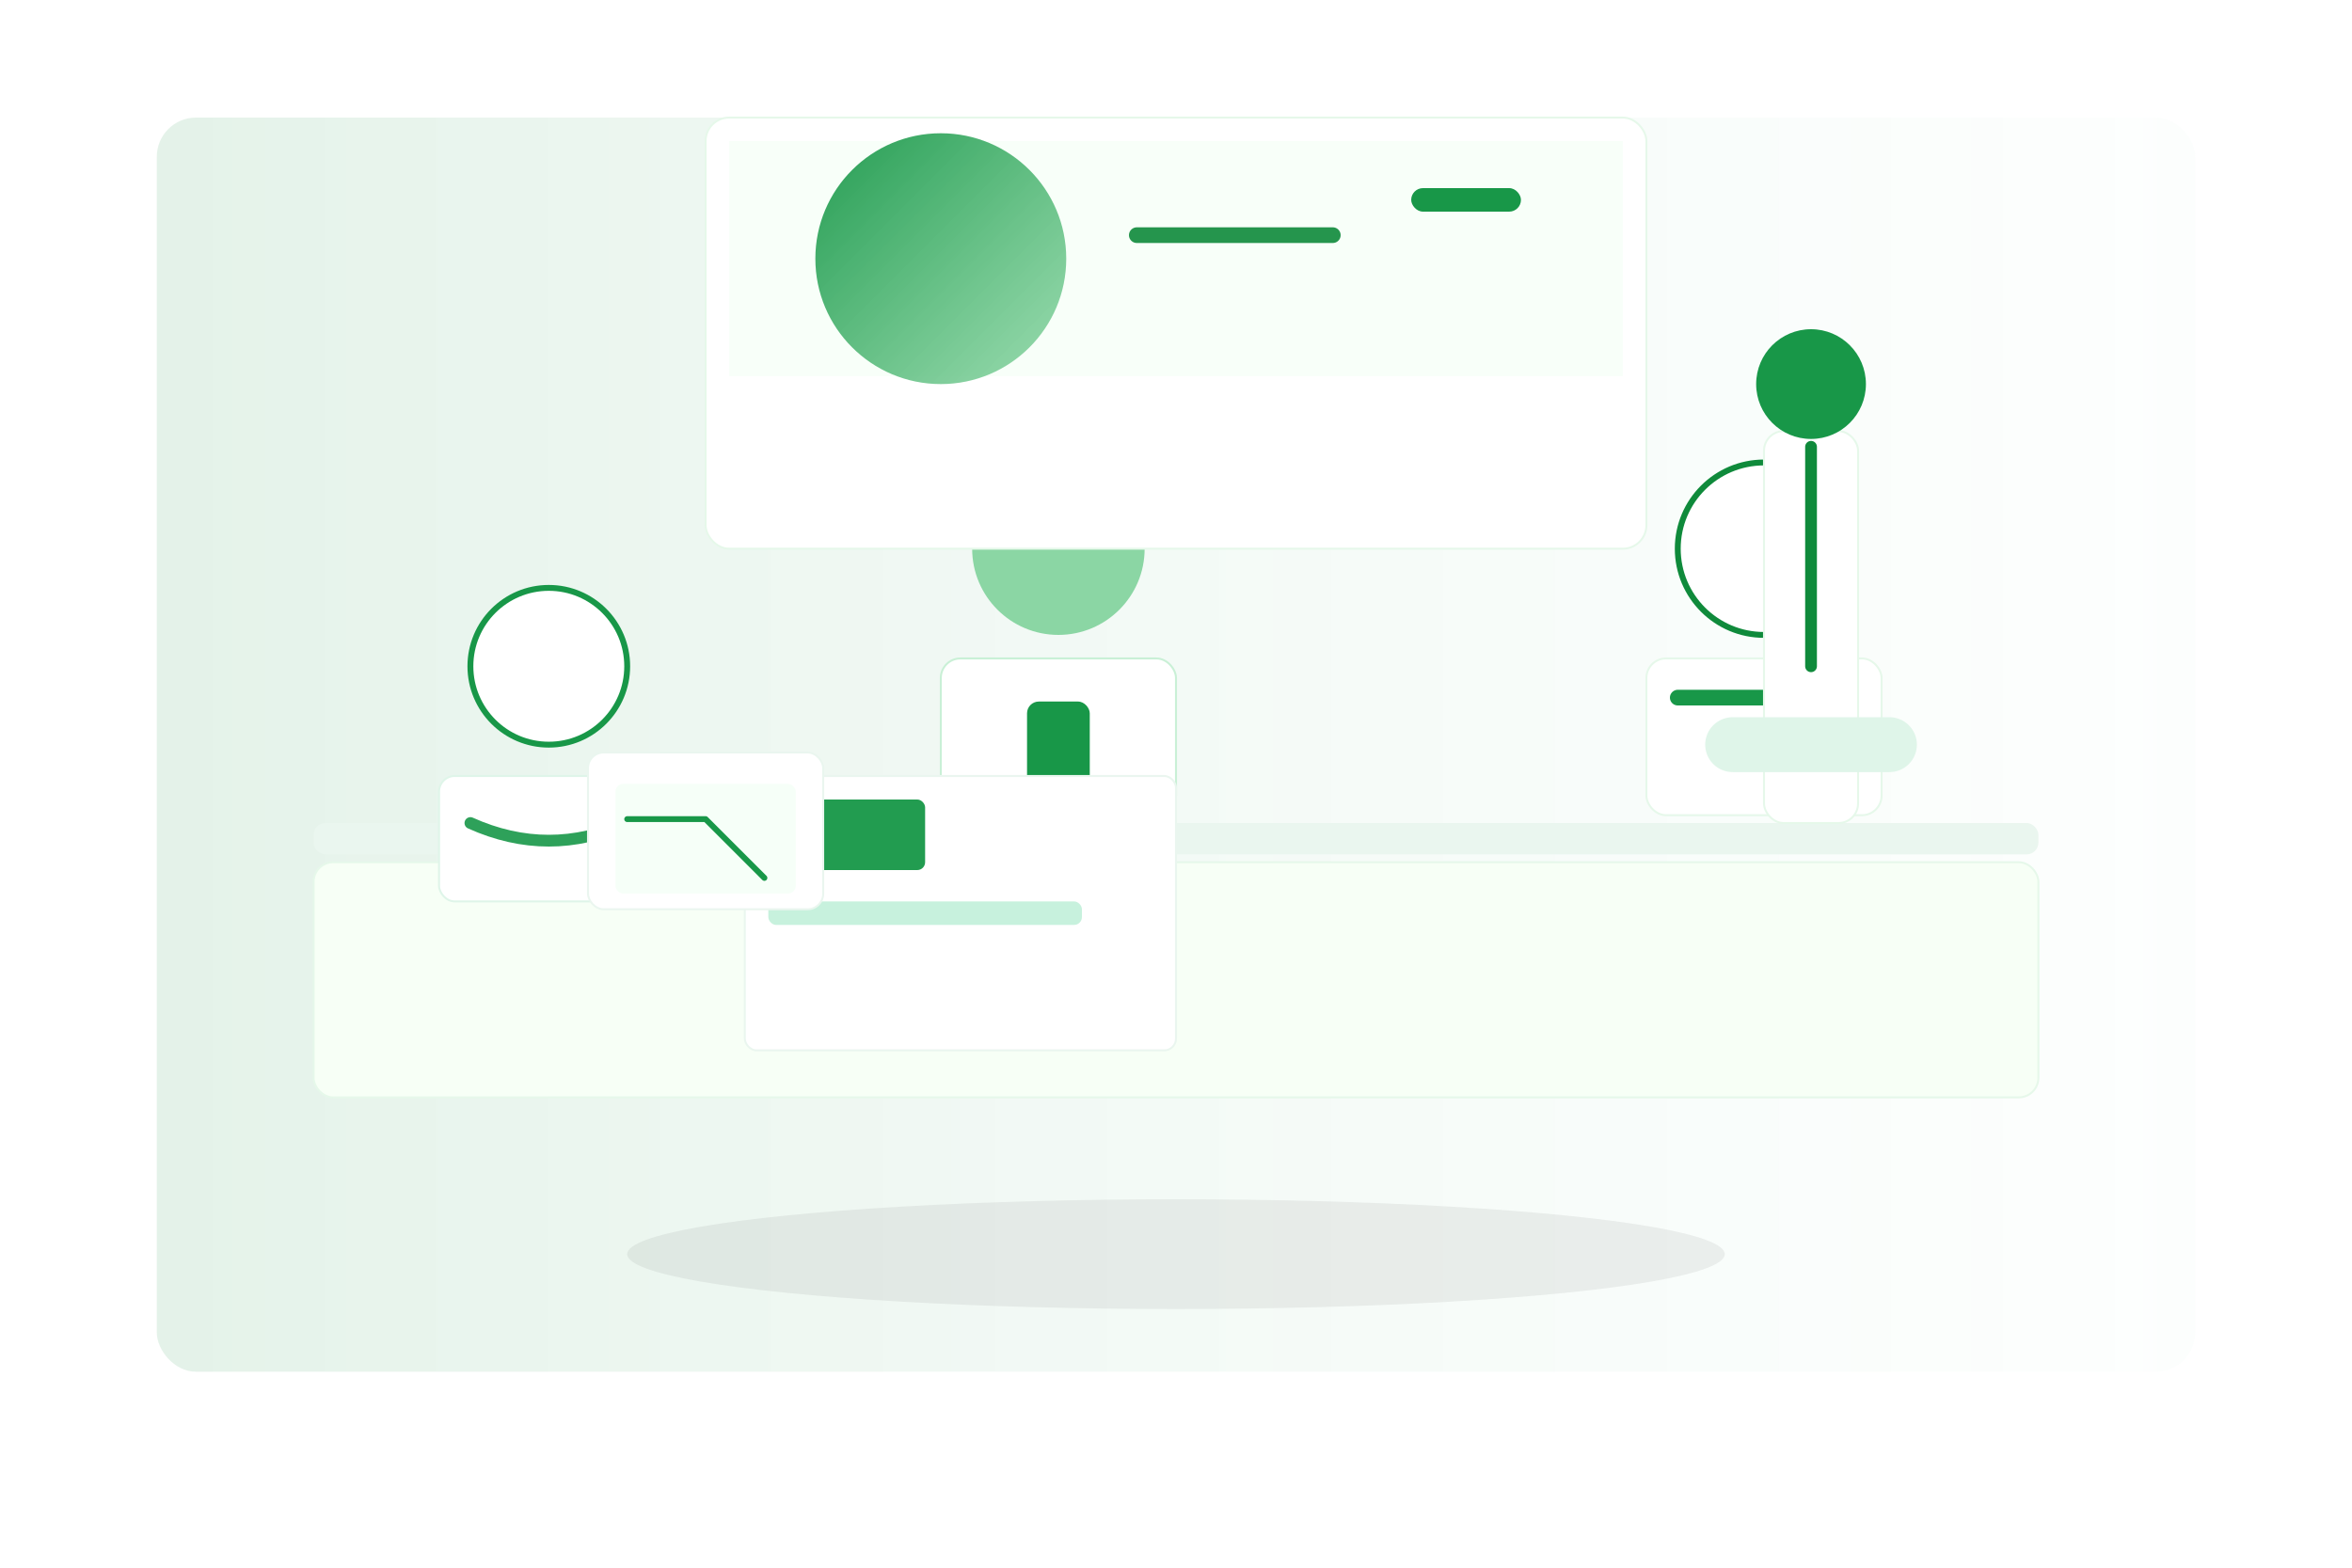 <?xml version="1.0" encoding="UTF-8"?>
<svg width="1200" height="800" viewBox="0 0 1200 800" fill="none" xmlns="http://www.w3.org/2000/svg" role="img" aria-label="Team meeting illustration in MADAR brand colors">
  <defs>
    <linearGradient id="brandGrad" x1="0" x2="1" y1="0" y2="1">
      <stop offset="0%" stop-color="#189748" stop-opacity="1"/>
      <stop offset="100%" stop-color="#8bd6a4" stop-opacity="0.9"/>
    </linearGradient>
    <linearGradient id="softGreen" x1="0" x2="1">
      <stop offset="0%" stop-color="#0f8a3b" stop-opacity="0.95"/>
      <stop offset="100%" stop-color="#c7f1dd" stop-opacity="0.35"/>
    </linearGradient>
  </defs>

  <!-- Background subtle panel -->
  <rect width="1200" height="800" fill="#ffffff"/>
  <rect x="80" y="60" width="1040" height="640" rx="20" fill="url(#softGreen)" opacity="0.12" />

  <!-- Table -->
  <rect x="160" y="440" width="880" height="120" rx="10" fill="#f7fff6" stroke="#e6f8ea" />
  <rect x="160" y="420" width="880" height="16" rx="6" fill="#eaf6ef" />

  <!-- Person A (left) simplified shapes -->
  <g transform="translate(200,300)">
    <circle cx="80" cy="40" r="40" fill="#ffffff" stroke="#189748" stroke-width="3" />
    <rect x="24" y="96" width="112" height="64" rx="8" fill="#ffffff" stroke="#dff5e9" />
    <path d="M40 120 q40 18 80 0" stroke="#189748" stroke-width="6" fill="none" stroke-linecap="round" opacity="0.9"/>
  </g>

  <!-- Person B (center) -->
  <g transform="translate(460,240)">
    <circle cx="80" cy="40" r="44" fill="#8bd6a4" />
    <rect x="20" y="96" width="120" height="80" rx="10" fill="#ffffff" stroke="#c9f0d6" />
    <rect x="64" y="118" width="32" height="50" rx="6" fill="#189748" />
  </g>

  <!-- Person C (right) -->
  <g transform="translate(820,240)">
    <circle cx="80" cy="40" r="44" fill="#ffffff" stroke="#0f8a3b" stroke-width="3" />
    <rect x="20" y="96" width="120" height="80" rx="10" fill="#ffffff" stroke="#e6f8ea" />
    <path d="M36 116 L124 116" stroke="#189748" stroke-width="8" stroke-linecap="round"/>
  </g>

  <!-- Presentation board -->
  <g transform="translate(360,60)">
    <rect x="0" y="0" width="480" height="220" rx="12" fill="#ffffff" stroke="#e6f8ea" />
    <rect x="12" y="12" width="456" height="120" fill="#f8fff9" />
    <circle cx="120" cy="72" r="64" fill="url(#brandGrad)" opacity="0.95" />
    <path d="M220 60 L320 60" stroke="#0f8a3b" stroke-width="8" stroke-linecap="round" opacity="0.9"/>
    <rect x="360" y="36" width="56" height="12" rx="6" fill="#189748" />
  </g>

  <!-- Documents on table -->
  <g transform="translate(380,420)">
    <rect x="0" y="-24" width="220" height="140" rx="6" fill="#ffffff" stroke="#eaf6ef" />
    <rect x="12" y="-12" width="80" height="36" rx="4" fill="#189748" opacity="0.95" />
    <rect x="12" y="40" width="160" height="12" rx="4" fill="#c7f1dd" />
  </g>

  <!-- Laptop (left of center) -->
  <g transform="translate(300,420)">
    <rect x="0" y="-36" width="120" height="80" rx="8" fill="#ffffff" stroke="#eaf6ef" />
    <rect x="14" y="-20" width="92" height="56" rx="4" fill="#f6fff8" />
    <path d="M20 -2 L60 -2 M60 -2 L90 28" stroke="#189748" stroke-width="3" stroke-linecap="round"/>
  </g>

  <!-- Standing presenter (right) simplified) -->
  <g transform="translate(900,220)">
    <rect x="0" y="0" width="48" height="200" rx="10" fill="#ffffff" stroke="#e6f8ea" />
    <circle cx="24" cy="-24" r="28" fill="#189748" />
    <path d="M24 8 L24 120" stroke="#0f8a3b" stroke-width="6" stroke-linecap="round"/>
    <path d="M-16 160 L64 160" stroke="#dff5e9" stroke-width="28" stroke-linecap="round"/>
  </g>

  <!-- Shadow/ground -->
  <ellipse cx="600" cy="640" rx="280" ry="28" fill="#000" opacity="0.06" />

</svg>
